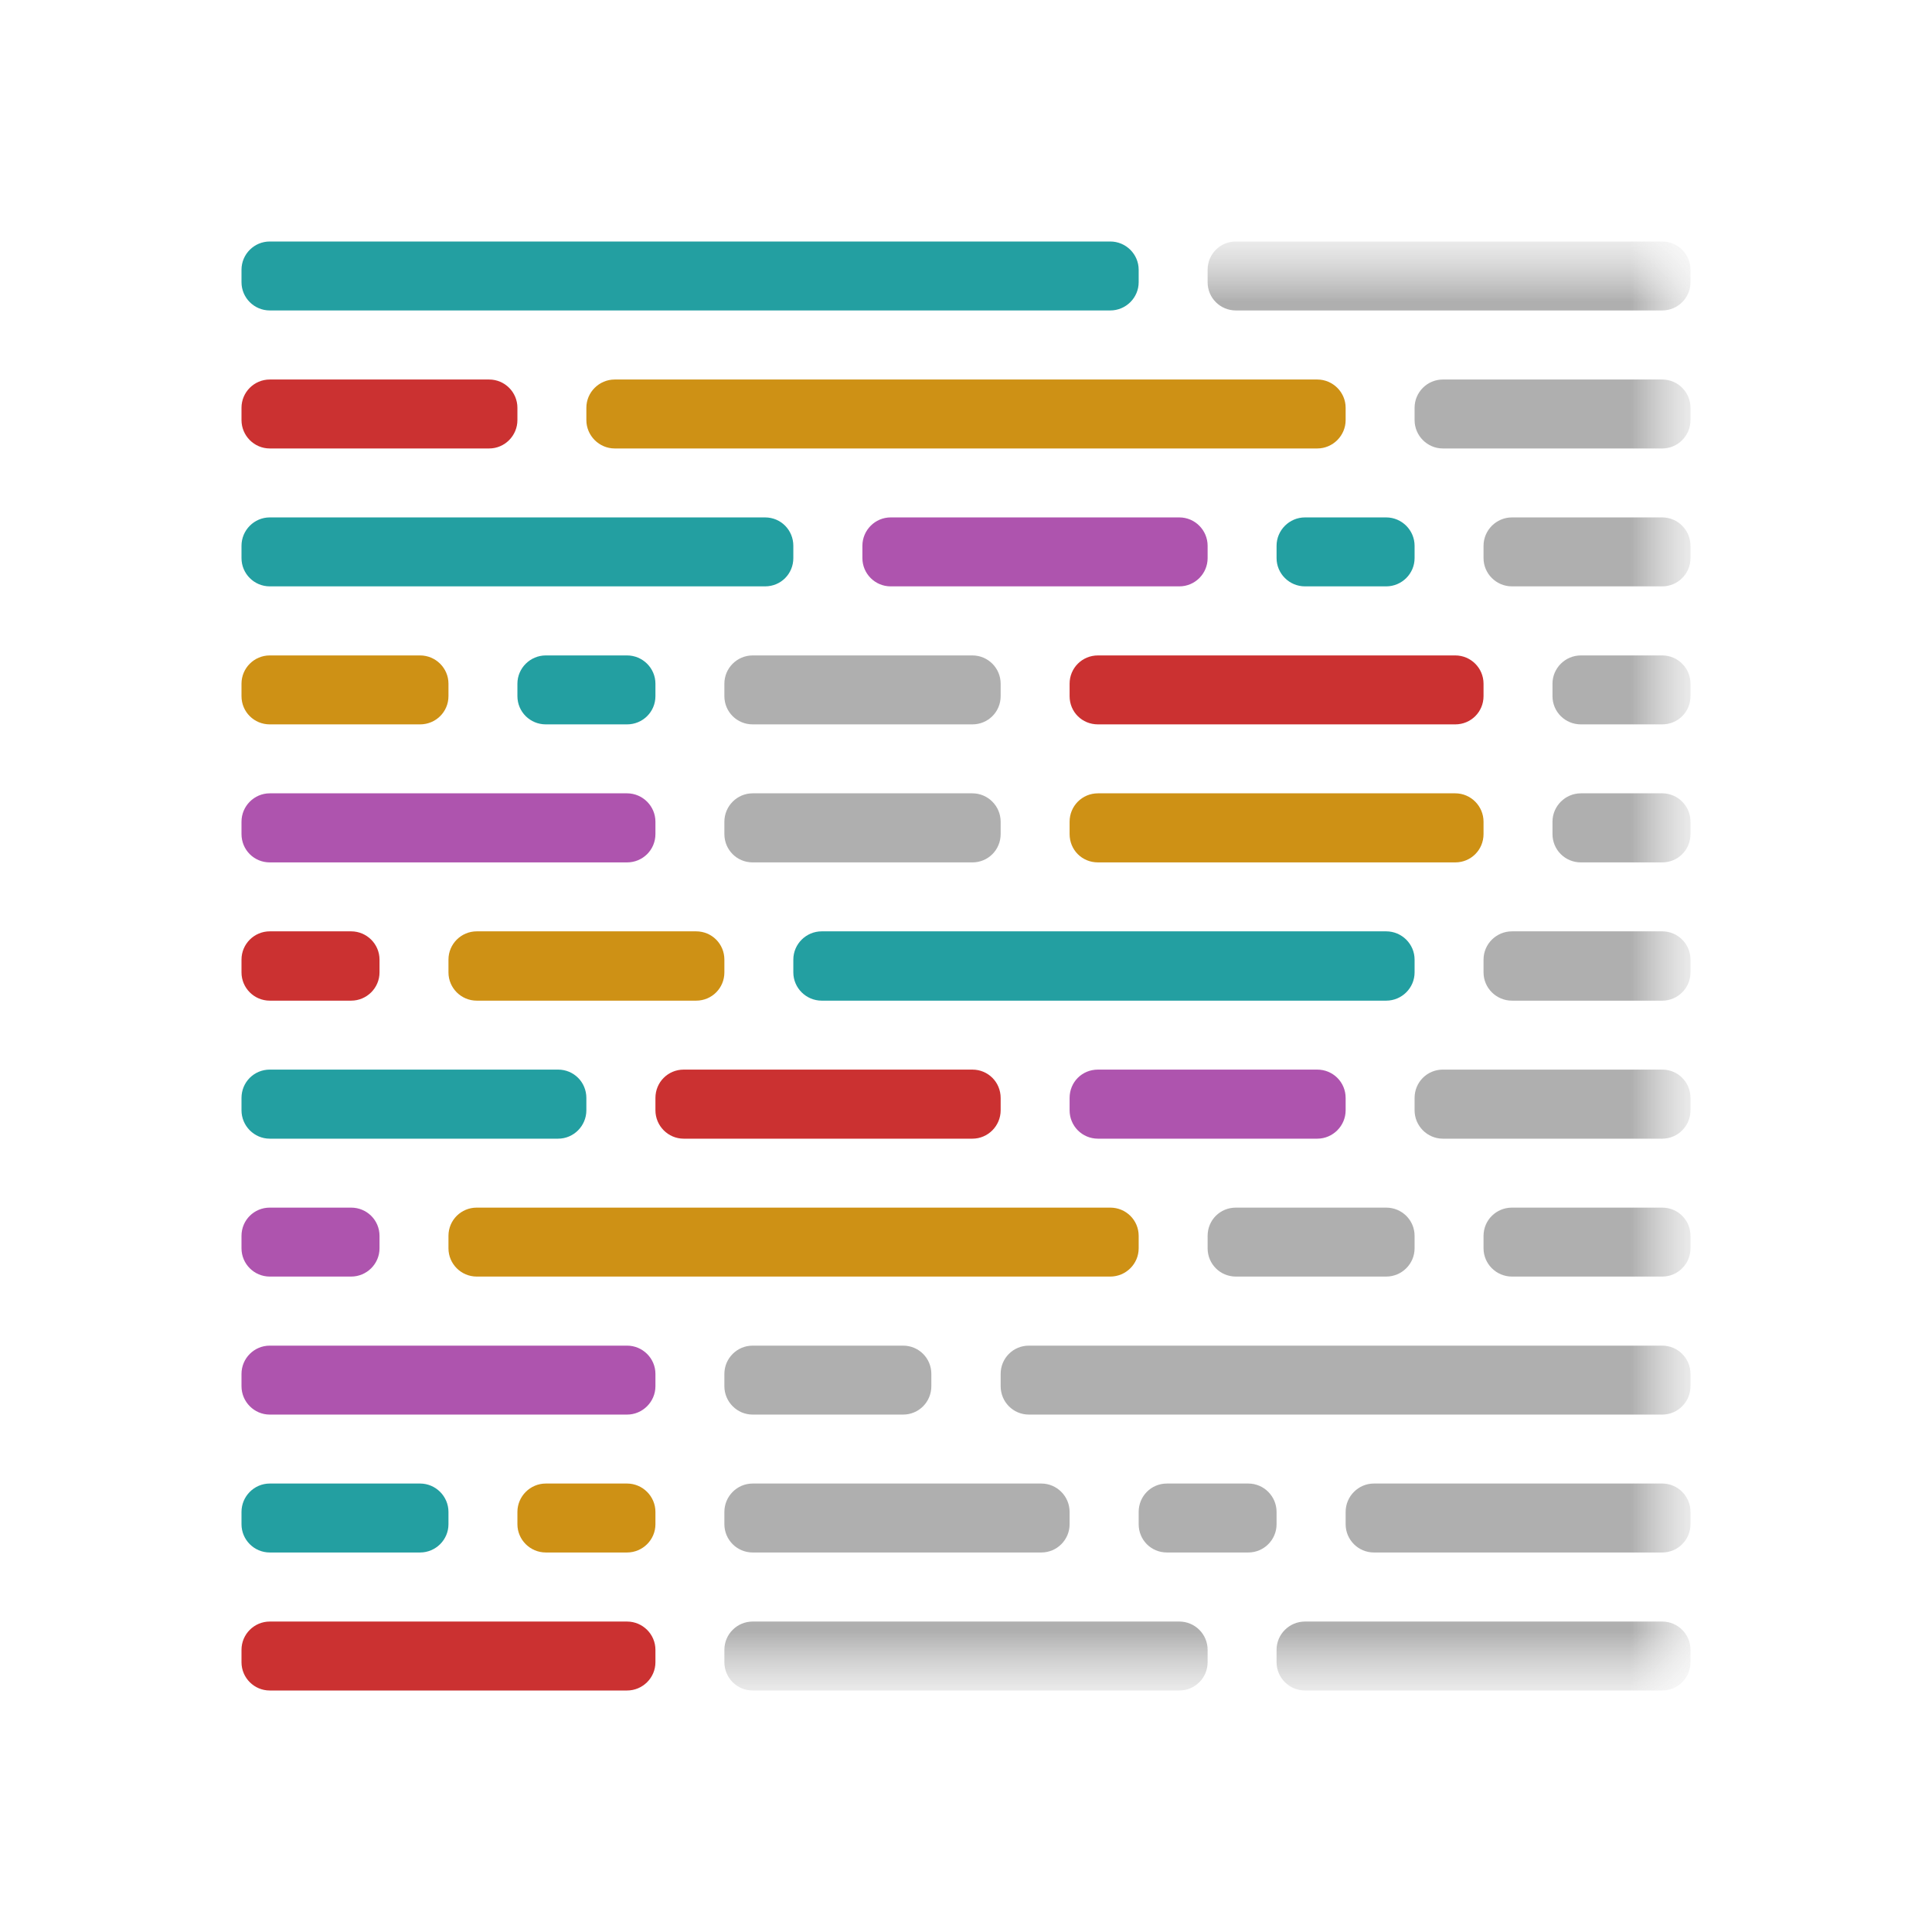 <svg width="16" height="16" viewBox="0 0 16 16" fill="none" xmlns="http://www.w3.org/2000/svg">
<path d="M10.807 4.285H11.48C11.609 4.285 11.715 4.391 11.715 4.52V4.622C11.715 4.751 11.609 4.856 11.48 4.856H10.807C10.678 4.856 10.572 4.751 10.572 4.622V4.52C10.572 4.391 10.678 4.285 10.807 4.285Z" fill="#239FA1"/>
<path d="M2.234 13.429H5.193C5.322 13.429 5.428 13.534 5.428 13.663V13.766C5.428 13.895 5.322 14 5.193 14H2.234C2.105 14 2 13.895 2 13.766V13.663C2 13.534 2.105 13.429 2.234 13.429Z" fill="#CB3131"/>
<path d="M9.093 8.858H10.909C11.038 8.858 11.144 8.961 11.144 9.093V9.195C11.144 9.324 11.038 9.43 10.909 9.43H9.093C8.961 9.43 8.858 9.324 8.858 9.195V9.093C8.858 8.961 8.961 8.858 9.093 8.858Z" fill="#AE54AE"/>
<path d="M5.662 8.858H8.053C8.182 8.858 8.287 8.961 8.287 9.093V9.195C8.287 9.324 8.182 9.43 8.053 9.43H5.662C5.533 9.43 5.428 9.324 5.428 9.195V9.093C5.428 8.961 5.533 8.858 5.662 8.858Z" fill="#CB3131"/>
<path d="M2.234 8.858H4.622C4.751 8.858 4.856 8.961 4.856 9.093V9.195C4.856 9.324 4.751 9.43 4.622 9.43H2.234C2.105 9.43 2 9.324 2 9.195V9.093C2 8.961 2.105 8.858 2.234 8.858Z" fill="#239FA1"/>
<path d="M2.234 11.144H5.193C5.322 11.144 5.428 11.249 5.428 11.378V11.48C5.428 11.609 5.322 11.715 5.193 11.715H2.234C2.105 11.715 2 11.609 2 11.48V11.378C2 11.249 2.105 11.144 2.234 11.144Z" fill="#AE54AE"/>
<path d="M2.234 6.57H5.193C5.322 6.57 5.428 6.676 5.428 6.805V6.907C5.428 7.039 5.322 7.142 5.193 7.142H2.234C2.105 7.142 2 7.039 2 6.907V6.805C2 6.676 2.105 6.57 2.234 6.57Z" fill="#AE54AE"/>
<path d="M5.091 3.143H10.909C11.038 3.143 11.144 3.248 11.144 3.377V3.479C11.144 3.608 11.038 3.714 10.909 3.714H5.091C4.962 3.714 4.856 3.608 4.856 3.479V3.377C4.856 3.248 4.962 3.143 5.091 3.143Z" fill="#CE9115"/>
<path d="M2.234 3.143H4.051C4.18 3.143 4.285 3.248 4.285 3.377V3.479C4.285 3.608 4.18 3.714 4.051 3.714H2.234C2.105 3.714 2 3.608 2 3.479V3.377C2 3.248 2.105 3.143 2.234 3.143Z" fill="#CB3131"/>
<path d="M4.52 12.286H5.193C5.322 12.286 5.428 12.392 5.428 12.521V12.623C5.428 12.752 5.322 12.857 5.193 12.857H4.52C4.391 12.857 4.285 12.752 4.285 12.623V12.521C4.285 12.392 4.391 12.286 4.52 12.286Z" fill="#CE9115"/>
<path d="M4.52 5.428H5.193C5.322 5.428 5.428 5.533 5.428 5.662V5.765C5.428 5.896 5.322 5.999 5.193 5.999H4.52C4.391 5.999 4.285 5.896 4.285 5.765V5.662C4.285 5.533 4.391 5.428 4.52 5.428Z" fill="#239FA1"/>
<path d="M2.234 12.286H3.479C3.608 12.286 3.714 12.392 3.714 12.521V12.623C3.714 12.752 3.608 12.857 3.479 12.857H2.234C2.105 12.857 2 12.752 2 12.623V12.521C2 12.392 2.105 12.286 2.234 12.286Z" fill="#239FA1"/>
<path d="M2.234 5.428H3.479C3.608 5.428 3.714 5.533 3.714 5.662V5.765C3.714 5.896 3.608 5.999 3.479 5.999H2.234C2.105 5.999 2 5.896 2 5.765V5.662C2 5.533 2.105 5.428 2.234 5.428Z" fill="#CE9115"/>
<mask id="mask0_31_274" style="mask-type:luminance" maskUnits="userSpaceOnUse" x="2" y="2" width="12" height="12">
<path d="M14 2H2V14H14V2Z" fill="black" fill-opacity="0.502"/>
</mask>
<g mask="url(#mask0_31_274)">
<mask id="mask1_31_274" style="mask-type:luminance" maskUnits="userSpaceOnUse" x="2" y="2" width="12" height="12">
<path d="M14 2H2V14H14V2Z" fill="white"/>
</mask>
<g mask="url(#mask1_31_274)">
<path d="M9.664 12.286H10.338C10.467 12.286 10.572 12.392 10.572 12.521V12.623C10.572 12.752 10.467 12.857 10.338 12.857H9.664C9.532 12.857 9.43 12.752 9.43 12.623V12.521C9.43 12.392 9.532 12.286 9.664 12.286Z" fill="#5F5F5F"/>
</g>
</g>
<mask id="mask2_31_274" style="mask-type:luminance" maskUnits="userSpaceOnUse" x="2" y="2" width="12" height="12">
<path d="M14 2H2V14H14V2Z" fill="black" fill-opacity="0.502"/>
</mask>
<g mask="url(#mask2_31_274)">
<mask id="mask3_31_274" style="mask-type:luminance" maskUnits="userSpaceOnUse" x="2" y="2" width="12" height="12">
<path d="M14 2H2V14H14V2Z" fill="white"/>
</mask>
<g mask="url(#mask3_31_274)">
<path d="M6.233 12.286H8.624C8.753 12.286 8.858 12.392 8.858 12.521V12.623C8.858 12.752 8.753 12.857 8.624 12.857H6.233C6.104 12.857 5.999 12.752 5.999 12.623V12.521C5.999 12.392 6.104 12.286 6.233 12.286Z" fill="#5F5F5F"/>
</g>
</g>
<mask id="mask4_31_274" style="mask-type:luminance" maskUnits="userSpaceOnUse" x="2" y="2" width="12" height="12">
<path d="M14 2H2V14H14V2Z" fill="black" fill-opacity="0.502"/>
</mask>
<g mask="url(#mask4_31_274)">
<mask id="mask5_31_274" style="mask-type:luminance" maskUnits="userSpaceOnUse" x="2" y="2" width="12" height="12">
<path d="M14 2H2V14H14V2Z" fill="white"/>
</mask>
<g mask="url(#mask5_31_274)">
<path d="M11.378 12.286H13.766C13.895 12.286 14 12.392 14 12.521V12.623C14 12.752 13.895 12.857 13.766 12.857H11.378C11.249 12.857 11.144 12.752 11.144 12.623V12.521C11.144 12.392 11.249 12.286 11.378 12.286Z" fill="#5F5F5F"/>
</g>
</g>
<path d="M6.805 7.713H11.48C11.609 7.713 11.715 7.818 11.715 7.947V8.053C11.715 8.182 11.609 8.287 11.48 8.287H6.805C6.676 8.287 6.57 8.182 6.57 8.053V7.947C6.57 7.818 6.676 7.713 6.805 7.713Z" fill="#239FA1"/>
<path d="M3.948 7.713H5.765C5.896 7.713 5.999 7.818 5.999 7.947V8.053C5.999 8.182 5.896 8.287 5.765 8.287H3.948C3.819 8.287 3.714 8.182 3.714 8.053V7.947C3.714 7.818 3.819 7.713 3.948 7.713Z" fill="#CE9115"/>
<path d="M2.234 7.713H2.908C3.037 7.713 3.143 7.818 3.143 7.947V8.053C3.143 8.182 3.037 8.287 2.908 8.287H2.234C2.105 8.287 2 8.182 2 8.053V7.947C2 7.818 2.105 7.713 2.234 7.713Z" fill="#CB3131"/>
<path d="M7.376 4.285H9.767C9.896 4.285 10.001 4.391 10.001 4.52V4.622C10.001 4.751 9.896 4.856 9.767 4.856H7.376C7.247 4.856 7.142 4.751 7.142 4.622V4.52C7.142 4.391 7.247 4.285 7.376 4.285Z" fill="#AE54AE"/>
<path d="M2.234 4.285H6.336C6.468 4.285 6.57 4.391 6.57 4.52V4.622C6.57 4.751 6.468 4.856 6.336 4.856H2.234C2.105 4.856 2 4.751 2 4.622V4.52C2 4.391 2.105 4.285 2.234 4.285Z" fill="#239FA1"/>
<path d="M3.948 10.001H9.195C9.324 10.001 9.43 10.104 9.43 10.235V10.338C9.43 10.467 9.324 10.572 9.195 10.572H3.948C3.819 10.572 3.714 10.467 3.714 10.338V10.235C3.714 10.104 3.819 10.001 3.948 10.001Z" fill="#CE9115"/>
<path d="M2.234 10.001H2.908C3.037 10.001 3.143 10.104 3.143 10.235V10.338C3.143 10.467 3.037 10.572 2.908 10.572H2.234C2.105 10.572 2 10.467 2 10.338V10.235C2 10.104 2.105 10.001 2.234 10.001Z" fill="#AE54AE"/>
<path d="M9.093 5.428H12.052C12.181 5.428 12.286 5.533 12.286 5.662V5.765C12.286 5.896 12.181 5.999 12.052 5.999H9.093C8.961 5.999 8.858 5.896 8.858 5.765V5.662C8.858 5.533 8.961 5.428 9.093 5.428Z" fill="#CB3131"/>
<path d="M9.093 6.57H12.052C12.181 6.57 12.286 6.676 12.286 6.805V6.907C12.286 7.039 12.181 7.142 12.052 7.142H9.093C8.961 7.142 8.858 7.039 8.858 6.907V6.805C8.858 6.676 8.961 6.57 9.093 6.57Z" fill="#CE9115"/>
<path d="M2.234 2H9.195C9.324 2 9.43 2.105 9.43 2.234V2.337C9.43 2.466 9.324 2.571 9.195 2.571H2.234C2.105 2.571 2 2.466 2 2.337V2.234C2 2.105 2.105 2 2.234 2Z" fill="#239FA1"/>
<mask id="mask6_31_274" style="mask-type:luminance" maskUnits="userSpaceOnUse" x="2" y="2" width="12" height="12">
<path d="M14 2H2V14H14V2Z" fill="black" fill-opacity="0.502"/>
</mask>
<g mask="url(#mask6_31_274)">
<mask id="mask7_31_274" style="mask-type:luminance" maskUnits="userSpaceOnUse" x="2" y="2" width="12" height="12">
<path d="M14 2H2V14H14V2Z" fill="white"/>
</mask>
<g mask="url(#mask7_31_274)">
<path d="M10.235 2H13.766C13.895 2 14 2.105 14 2.234V2.337C14 2.466 13.895 2.571 13.766 2.571H10.235C10.104 2.571 10.001 2.466 10.001 2.337V2.234C10.001 2.105 10.104 2 10.235 2Z" fill="#5F5F5F"/>
</g>
</g>
<mask id="mask8_31_274" style="mask-type:luminance" maskUnits="userSpaceOnUse" x="2" y="2" width="12" height="12">
<path d="M14 2H2V14H14V2Z" fill="black" fill-opacity="0.502"/>
</mask>
<g mask="url(#mask8_31_274)">
<mask id="mask9_31_274" style="mask-type:luminance" maskUnits="userSpaceOnUse" x="2" y="2" width="12" height="12">
<path d="M14 2H2V14H14V2Z" fill="white"/>
</mask>
<g mask="url(#mask9_31_274)">
<path d="M10.235 10.001H11.48C11.609 10.001 11.715 10.104 11.715 10.235V10.338C11.715 10.467 11.609 10.572 11.48 10.572H10.235C10.104 10.572 10.001 10.467 10.001 10.338V10.235C10.001 10.104 10.104 10.001 10.235 10.001Z" fill="#5F5F5F"/>
</g>
</g>
<mask id="mask10_31_274" style="mask-type:luminance" maskUnits="userSpaceOnUse" x="2" y="2" width="12" height="12">
<path d="M14 2H2V14H14V2Z" fill="black" fill-opacity="0.502"/>
</mask>
<g mask="url(#mask10_31_274)">
<mask id="mask11_31_274" style="mask-type:luminance" maskUnits="userSpaceOnUse" x="2" y="2" width="12" height="12">
<path d="M14 2H2V14H14V2Z" fill="white"/>
</mask>
<g mask="url(#mask11_31_274)">
<path d="M12.521 10.001H13.766C13.895 10.001 14 10.104 14 10.235V10.338C14 10.467 13.895 10.572 13.766 10.572H12.521C12.392 10.572 12.286 10.467 12.286 10.338V10.235C12.286 10.104 12.392 10.001 12.521 10.001Z" fill="#5F5F5F"/>
</g>
</g>
<mask id="mask12_31_274" style="mask-type:luminance" maskUnits="userSpaceOnUse" x="2" y="2" width="12" height="12">
<path d="M14 2H2V14H14V2Z" fill="black" fill-opacity="0.502"/>
</mask>
<g mask="url(#mask12_31_274)">
<mask id="mask13_31_274" style="mask-type:luminance" maskUnits="userSpaceOnUse" x="2" y="2" width="12" height="12">
<path d="M14 2H2V14H14V2Z" fill="white"/>
</mask>
<g mask="url(#mask13_31_274)">
<path d="M11.949 8.858H13.766C13.895 8.858 14 8.961 14 9.093V9.195C14 9.324 13.895 9.43 13.766 9.43H11.949C11.82 9.43 11.715 9.324 11.715 9.195V9.093C11.715 8.961 11.82 8.858 11.949 8.858Z" fill="#5F5F5F"/>
</g>
</g>
<mask id="mask14_31_274" style="mask-type:luminance" maskUnits="userSpaceOnUse" x="2" y="2" width="12" height="12">
<path d="M14 2H2V14H14V2Z" fill="black" fill-opacity="0.502"/>
</mask>
<g mask="url(#mask14_31_274)">
<mask id="mask15_31_274" style="mask-type:luminance" maskUnits="userSpaceOnUse" x="2" y="2" width="12" height="12">
<path d="M14 2H2V14H14V2Z" fill="white"/>
</mask>
<g mask="url(#mask15_31_274)">
<path d="M11.949 3.143H13.766C13.895 3.143 14 3.248 14 3.377V3.479C14 3.608 13.895 3.714 13.766 3.714H11.949C11.82 3.714 11.715 3.608 11.715 3.479V3.377C11.715 3.248 11.82 3.143 11.949 3.143Z" fill="#5F5F5F"/>
</g>
</g>
<mask id="mask16_31_274" style="mask-type:luminance" maskUnits="userSpaceOnUse" x="2" y="2" width="12" height="12">
<path d="M14 2H2V14H14V2Z" fill="black" fill-opacity="0.502"/>
</mask>
<g mask="url(#mask16_31_274)">
<mask id="mask17_31_274" style="mask-type:luminance" maskUnits="userSpaceOnUse" x="2" y="2" width="12" height="12">
<path d="M14 2H2V14H14V2Z" fill="white"/>
</mask>
<g mask="url(#mask17_31_274)">
<path d="M12.521 7.713H13.766C13.895 7.713 14 7.818 14 7.947V8.053C14 8.182 13.895 8.287 13.766 8.287H12.521C12.392 8.287 12.286 8.182 12.286 8.053V7.947C12.286 7.818 12.392 7.713 12.521 7.713Z" fill="#5F5F5F"/>
</g>
</g>
<mask id="mask18_31_274" style="mask-type:luminance" maskUnits="userSpaceOnUse" x="2" y="2" width="12" height="12">
<path d="M14 2H2V14H14V2Z" fill="black" fill-opacity="0.502"/>
</mask>
<g mask="url(#mask18_31_274)">
<mask id="mask19_31_274" style="mask-type:luminance" maskUnits="userSpaceOnUse" x="2" y="2" width="12" height="12">
<path d="M14 2H2V14H14V2Z" fill="white"/>
</mask>
<g mask="url(#mask19_31_274)">
<path d="M12.521 4.285H13.766C13.895 4.285 14 4.391 14 4.52V4.622C14 4.751 13.895 4.856 13.766 4.856H12.521C12.392 4.856 12.286 4.751 12.286 4.622V4.52C12.286 4.391 12.392 4.285 12.521 4.285Z" fill="#5F5F5F"/>
</g>
</g>
<mask id="mask20_31_274" style="mask-type:luminance" maskUnits="userSpaceOnUse" x="2" y="2" width="12" height="12">
<path d="M14 2H2V14H14V2Z" fill="black" fill-opacity="0.502"/>
</mask>
<g mask="url(#mask20_31_274)">
<mask id="mask21_31_274" style="mask-type:luminance" maskUnits="userSpaceOnUse" x="2" y="2" width="12" height="12">
<path d="M14 2H2V14H14V2Z" fill="white"/>
</mask>
<g mask="url(#mask21_31_274)">
<path d="M13.092 5.428H13.766C13.895 5.428 14 5.533 14 5.662V5.765C14 5.896 13.895 5.999 13.766 5.999H13.092C12.963 5.999 12.857 5.896 12.857 5.765V5.662C12.857 5.533 12.963 5.428 13.092 5.428Z" fill="#5F5F5F"/>
</g>
</g>
<mask id="mask22_31_274" style="mask-type:luminance" maskUnits="userSpaceOnUse" x="2" y="2" width="12" height="12">
<path d="M14 2H2V14H14V2Z" fill="black" fill-opacity="0.502"/>
</mask>
<g mask="url(#mask22_31_274)">
<mask id="mask23_31_274" style="mask-type:luminance" maskUnits="userSpaceOnUse" x="2" y="2" width="12" height="12">
<path d="M14 2H2V14H14V2Z" fill="white"/>
</mask>
<g mask="url(#mask23_31_274)">
<path d="M13.092 6.57H13.766C13.895 6.57 14 6.676 14 6.805V6.907C14 7.039 13.895 7.142 13.766 7.142H13.092C12.963 7.142 12.857 7.039 12.857 6.907V6.805C12.857 6.676 12.963 6.57 13.092 6.57Z" fill="#5F5F5F"/>
</g>
</g>
<mask id="mask24_31_274" style="mask-type:luminance" maskUnits="userSpaceOnUse" x="2" y="2" width="12" height="12">
<path d="M14 2H2V14H14V2Z" fill="black" fill-opacity="0.502"/>
</mask>
<g mask="url(#mask24_31_274)">
<mask id="mask25_31_274" style="mask-type:luminance" maskUnits="userSpaceOnUse" x="2" y="2" width="12" height="12">
<path d="M14 2H2V14H14V2Z" fill="white"/>
</mask>
<g mask="url(#mask25_31_274)">
<path d="M8.521 11.144H13.766C13.895 11.144 14 11.249 14 11.378V11.48C14 11.609 13.895 11.715 13.766 11.715H8.521C8.39 11.715 8.287 11.609 8.287 11.48V11.378C8.287 11.249 8.39 11.144 8.521 11.144Z" fill="#5F5F5F"/>
</g>
</g>
<mask id="mask26_31_274" style="mask-type:luminance" maskUnits="userSpaceOnUse" x="2" y="2" width="12" height="12">
<path d="M14 2H2V14H14V2Z" fill="black" fill-opacity="0.502"/>
</mask>
<g mask="url(#mask26_31_274)">
<mask id="mask27_31_274" style="mask-type:luminance" maskUnits="userSpaceOnUse" x="2" y="2" width="12" height="12">
<path d="M14 2H2V14H14V2Z" fill="white"/>
</mask>
<g mask="url(#mask27_31_274)">
<path d="M6.233 11.144H7.479C7.61 11.144 7.713 11.249 7.713 11.378V11.48C7.713 11.609 7.61 11.715 7.479 11.715H6.233C6.104 11.715 5.999 11.609 5.999 11.48V11.378C5.999 11.249 6.104 11.144 6.233 11.144Z" fill="#5F5F5F"/>
</g>
</g>
<mask id="mask28_31_274" style="mask-type:luminance" maskUnits="userSpaceOnUse" x="2" y="2" width="12" height="12">
<path d="M14 2H2V14H14V2Z" fill="black" fill-opacity="0.502"/>
</mask>
<g mask="url(#mask28_31_274)">
<mask id="mask29_31_274" style="mask-type:luminance" maskUnits="userSpaceOnUse" x="2" y="2" width="12" height="12">
<path d="M14 2H2V14H14V2Z" fill="white"/>
</mask>
<g mask="url(#mask29_31_274)">
<path d="M10.807 13.429H13.766C13.895 13.429 14 13.534 14 13.663V13.766C14 13.895 13.895 14 13.766 14H10.807C10.678 14 10.572 13.895 10.572 13.766V13.663C10.572 13.534 10.678 13.429 10.807 13.429Z" fill="#5F5F5F"/>
</g>
</g>
<mask id="mask30_31_274" style="mask-type:luminance" maskUnits="userSpaceOnUse" x="2" y="2" width="12" height="12">
<path d="M14 2H2V14H14V2Z" fill="black" fill-opacity="0.502"/>
</mask>
<g mask="url(#mask30_31_274)">
<mask id="mask31_31_274" style="mask-type:luminance" maskUnits="userSpaceOnUse" x="2" y="2" width="12" height="12">
<path d="M14 2H2V14H14V2Z" fill="white"/>
</mask>
<g mask="url(#mask31_31_274)">
<path d="M6.233 13.429H9.767C9.896 13.429 10.001 13.534 10.001 13.663V13.766C10.001 13.895 9.896 14 9.767 14H6.233C6.104 14 5.999 13.895 5.999 13.766V13.663C5.999 13.534 6.104 13.429 6.233 13.429Z" fill="#5F5F5F"/>
</g>
</g>
<mask id="mask32_31_274" style="mask-type:luminance" maskUnits="userSpaceOnUse" x="2" y="2" width="12" height="12">
<path d="M14 2H2V14H14V2Z" fill="black" fill-opacity="0.502"/>
</mask>
<g mask="url(#mask32_31_274)">
<mask id="mask33_31_274" style="mask-type:luminance" maskUnits="userSpaceOnUse" x="2" y="2" width="12" height="12">
<path d="M14 2H2V14H14V2Z" fill="white"/>
</mask>
<g mask="url(#mask33_31_274)">
<path d="M6.233 5.428H8.053C8.182 5.428 8.287 5.533 8.287 5.662V5.765C8.287 5.896 8.182 5.999 8.053 5.999H6.233C6.104 5.999 5.999 5.896 5.999 5.765V5.662C5.999 5.533 6.104 5.428 6.233 5.428Z" fill="#5F5F5F"/>
</g>
</g>
<mask id="mask34_31_274" style="mask-type:luminance" maskUnits="userSpaceOnUse" x="2" y="2" width="12" height="12">
<path d="M14 2H2V14H14V2Z" fill="black" fill-opacity="0.502"/>
</mask>
<g mask="url(#mask34_31_274)">
<mask id="mask35_31_274" style="mask-type:luminance" maskUnits="userSpaceOnUse" x="2" y="2" width="12" height="12">
<path d="M14 2H2V14H14V2Z" fill="white"/>
</mask>
<g mask="url(#mask35_31_274)">
<path d="M6.233 6.57H8.053C8.182 6.57 8.287 6.676 8.287 6.805V6.907C8.287 7.039 8.182 7.142 8.053 7.142H6.233C6.104 7.142 5.999 7.039 5.999 6.907V6.805C5.999 6.676 6.104 6.57 6.233 6.57Z" fill="#5F5F5F"/>
</g>
</g>
</svg>
